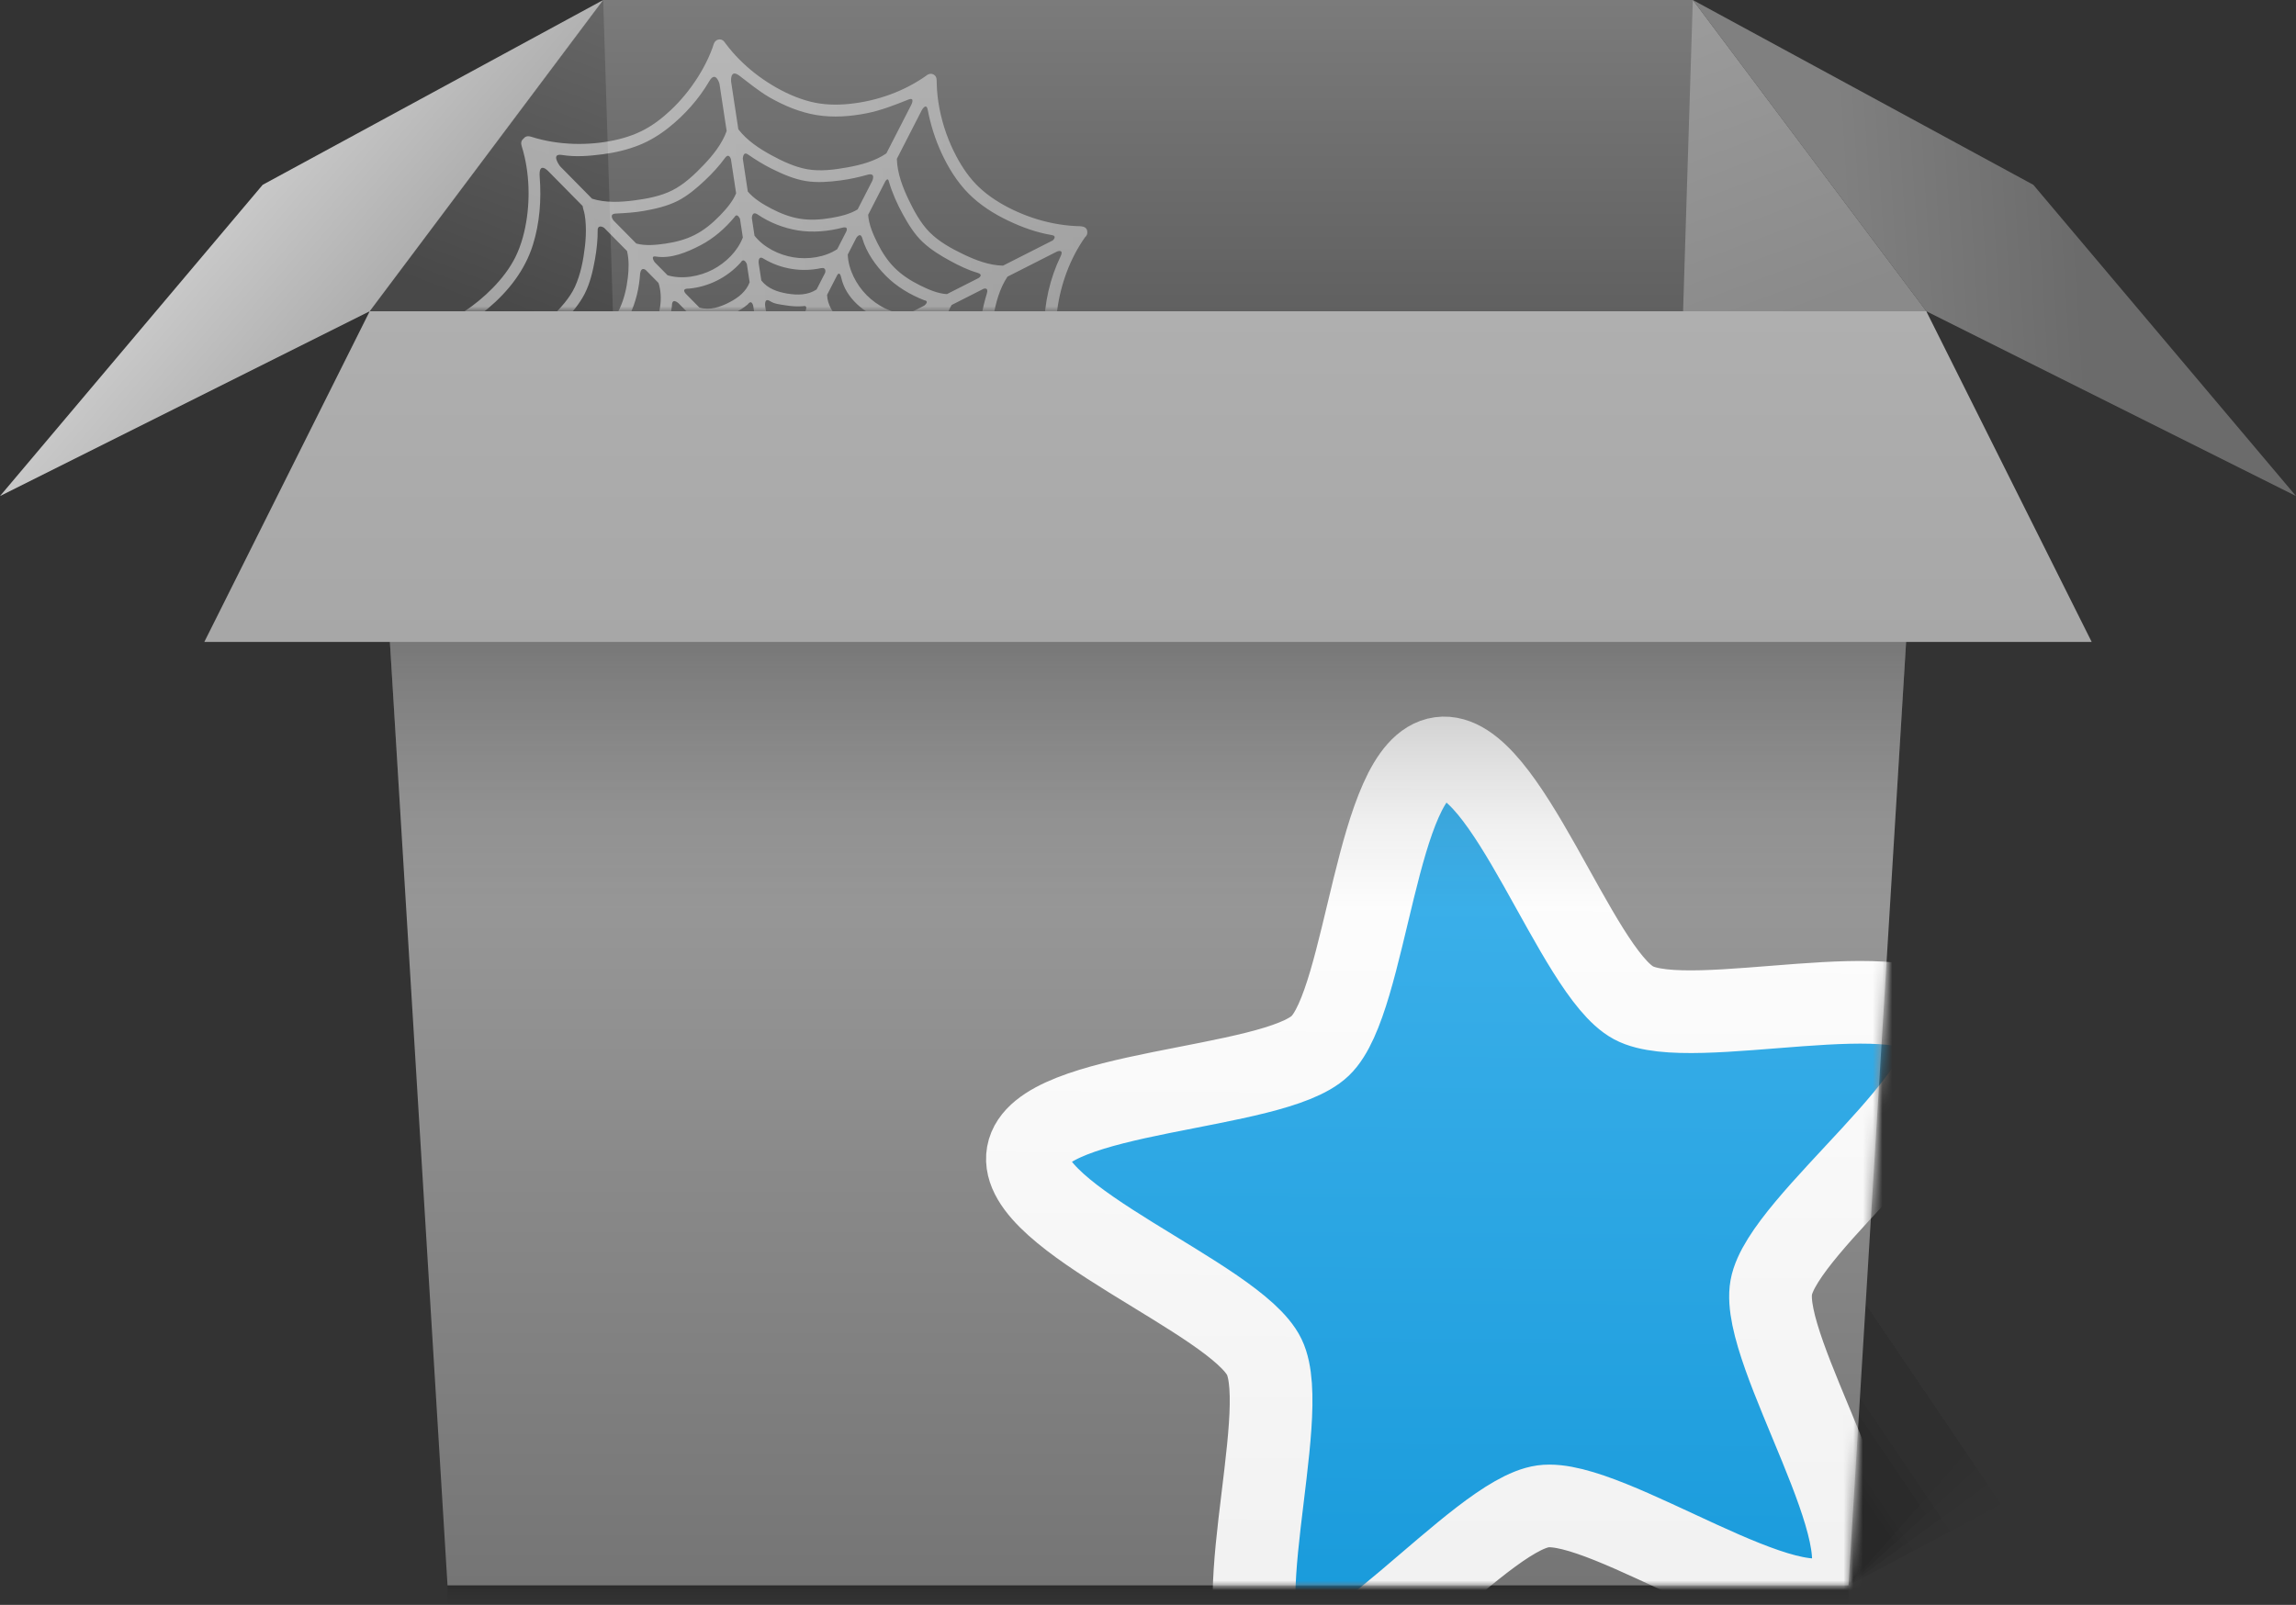 <svg xmlns="http://www.w3.org/2000/svg" width="236" height="165" fill="none" viewBox="0 0 236 165"><rect x="0" y="0" width="236" height="165" fill="#333333" stroke="none"/><path fill="url(#paint0_linear)" d="M206 154.5L206 113.5L183.471 134.335L190 163L206 154.5Z"/><path fill="url(#paint1_linear)" d="M210 148.5L206 113.5L183.471 134.335L190 163L210 148.5Z"/><path fill="url(#paint2_linear)" d="M207.5 147L206 113.5L183.471 134.335L190 163L207.5 147Z"/><path fill="url(#paint3_linear)" d="M206 145L206 113.5L183.471 134.335L190 163L206 145Z"/><path fill="url(#paint4_linear)" d="M38 32H198L190 163H46L38 32Z"/><path fill="url(#paint5_linear)" d="M46 165H190V163H46V165Z"/><mask id="mask0" width="160" height="131" x="38" y="32" mask-type="alpha" maskUnits="userSpaceOnUse"><path fill="#fff" d="M38 32H198L190 163H46L38 32Z"/></mask><g mask="url(#mask0)"><path fill="#17A1E5" d="M189.449 163.546C184.593 168.204 165.27 153.955 158.603 154.869C151.937 155.784 137.163 174.709 131.233 171.53C125.302 168.352 132.883 145.571 129.953 139.513C127.023 133.455 104.458 125.253 105.649 118.63C106.84 112.007 130.848 112.177 135.704 107.519C140.56 102.861 141.388 78.866 148.054 77.952C154.721 77.037 161.978 99.923 167.909 103.102C173.84 106.281 196.916 99.653 199.846 105.711C202.776 111.769 183.252 125.743 182.062 132.366C180.871 138.989 194.306 158.888 189.449 163.546Z"/><path fill="url(#paint6_linear)" d="M189.449 163.546C184.593 168.204 165.27 153.955 158.603 154.869C151.937 155.784 137.163 174.709 131.233 171.53C125.302 168.352 132.883 145.571 129.953 139.513C127.023 133.455 104.458 125.253 105.649 118.63C106.84 112.007 130.848 112.177 135.704 107.519C140.56 102.861 141.388 78.866 148.054 77.952C154.721 77.037 161.978 99.923 167.909 103.102C173.84 106.281 196.916 99.653 199.846 105.711C202.776 111.769 183.252 125.743 182.062 132.366C180.871 138.989 194.306 158.888 189.449 163.546Z"/><path stroke="url(#paint7_linear)" stroke-width="8.5" d="M189.449 163.546C184.593 168.204 165.27 153.955 158.603 154.869C151.937 155.784 137.163 174.709 131.233 171.53C125.302 168.352 132.883 145.571 129.953 139.513C127.023 133.455 104.458 125.253 105.649 118.63C106.84 112.007 130.848 112.177 135.704 107.519C140.56 102.861 141.388 78.866 148.054 77.952C154.721 77.037 161.978 99.923 167.909 103.102C173.84 106.281 196.916 99.653 199.846 105.711C202.776 111.769 183.252 125.743 182.062 132.366C180.871 138.989 194.306 158.888 189.449 163.546Z"/></g><path fill="url(#paint8_linear)" d="M38 32H198L190 163H46L38 32Z"/><path fill="url(#paint9_linear)" d="M62 0H174L198 32H38L62 0Z"/><path fill="url(#paint10_linear)" d="M62 0L63 32H38L62 0Z"/><path fill="url(#paint11_linear)" d="M174 0L173 32H198L174 0Z"/><path fill="url(#paint12_linear)" d="M62 0L27 19L0 51L38 32L62 0Z"/><path fill="url(#paint13_linear)" d="M174 0L209 19L236 51L198 32L174 0Z"/><mask id="mask1" width="160" height="32" x="38" y="0" mask-type="alpha" maskUnits="userSpaceOnUse"><path fill="#fff" d="M62 0H174L198 32H38L62 0Z"/></mask><g mask="url(#mask1)"><path fill="url(#paint14_linear)" d="M114.228 44.696C113.691 44.25 113.185 43.765 112.712 43.251C111.752 42.208 110.919 41.045 110.235 39.801C109.571 38.593 109.03 37.292 108.747 35.937C108.466 34.595 108.491 33.198 108.674 31.843C109.03 29.196 109.992 26.564 111.536 24.38C111.699 24.25 111.781 24.047 111.761 23.844C111.735 23.194 111.06 23.263 110.603 23.243C109.827 23.209 109.054 23.111 108.292 22.961C106.819 22.67 105.381 22.184 104.031 21.527C102.798 20.928 101.611 20.18 100.614 19.232C99.671 18.336 98.924 17.241 98.313 16.096C97.494 14.563 96.906 12.898 96.573 11.19C96.403 10.32 96.3 9.435 96.282 8.548C96.275 8.243 96.311 7.928 96.046 7.719C95.83 7.549 95.543 7.551 95.318 7.702L95.318 7.701C92.993 9.385 90.133 10.396 87.291 10.683C85.966 10.817 84.621 10.784 83.326 10.458C81.922 10.105 80.583 9.49 79.346 8.741C78.129 8.003 76.994 7.12 75.991 6.108C75.494 5.607 75.029 5.073 74.607 4.507C74.481 4.337 74.372 4.15 74.158 4.081C73.933 4.007 73.671 4.078 73.514 4.256C73.365 4.424 73.322 4.679 73.248 4.883C73.116 5.242 72.97 5.597 72.811 5.945C72.503 6.621 72.146 7.274 71.75 7.902C70.965 9.149 70.025 10.303 68.955 11.314C68.047 12.172 67.034 12.947 65.909 13.494C64.735 14.065 63.45 14.403 62.165 14.598C60.742 14.815 59.291 14.854 57.859 14.717C57.12 14.647 56.386 14.528 55.664 14.355C55.302 14.269 54.942 14.169 54.588 14.054C54.304 13.962 54.009 13.986 53.82 14.249C53.563 14.434 53.53 14.728 53.619 15.01C53.729 15.357 53.824 15.708 53.907 16.063C54.067 16.752 54.179 17.453 54.248 18.157C54.383 19.545 54.355 20.951 54.163 22.333C53.969 23.724 53.617 25.119 52.999 26.386C52.413 27.585 51.573 28.657 50.645 29.608C48.883 31.415 46.705 32.877 44.329 33.726L44.278 33.718C43.959 33.666 43.663 33.879 43.591 34.185C43.586 34.206 43.582 34.228 43.579 34.25C43.568 34.285 43.56 34.319 43.555 34.352C43.481 34.861 44.121 35.161 44.452 35.435C44.99 35.881 45.496 36.365 45.97 36.879C46.931 37.921 47.765 39.084 48.45 40.327C49.115 41.534 49.657 42.834 49.942 44.189C50.225 45.536 50.2 46.939 50.017 48.299C49.666 50.91 48.726 53.502 47.22 55.668C46.975 55.813 46.865 56.106 46.948 56.373C47.068 57.032 47.907 56.87 48.383 56.9C49.16 56.948 49.932 57.06 50.693 57.223C52.157 57.537 53.583 58.041 54.92 58.717C56.125 59.326 57.285 60.081 58.247 61.037C59.179 61.964 59.916 63.084 60.517 64.249C61.697 66.54 62.406 69.137 62.433 71.724C62.361 71.972 62.453 72.238 62.663 72.389C62.84 72.529 63.084 72.567 63.292 72.473C63.304 72.475 63.391 72.416 63.398 72.411L63.398 72.411C64.977 71.265 66.794 70.453 68.668 69.941C70.567 69.421 72.623 69.156 74.578 69.474L74.58 69.475L74.587 69.476C76.488 69.783 78.304 70.646 79.906 71.694C81.525 72.751 82.993 74.077 84.146 75.637C84.231 75.877 84.46 76.038 84.716 76.038C84.943 76.05 85.163 75.932 85.278 75.735C85.278 75.734 85.278 75.734 85.278 75.734C85.29 75.713 85.324 75.646 85.328 75.622L85.328 75.621C86.241 72.841 88.009 70.292 90.199 68.37C91.16 67.526 92.225 66.799 93.412 66.317C94.718 65.785 96.119 65.493 97.519 65.36C98.782 65.24 100.06 65.254 101.32 65.409C101.964 65.488 102.605 65.605 103.234 65.763C103.563 65.846 103.888 65.94 104.21 66.046C104.446 66.124 104.711 66.045 104.869 65.852C105.139 65.631 105.107 65.332 105.015 65.033C104.908 64.686 104.815 64.335 104.735 63.98C104.579 63.291 104.472 62.591 104.407 61.888C104.28 60.504 104.314 59.101 104.512 57.725C104.713 56.332 105.073 54.934 105.704 53.671C106.304 52.472 107.154 51.404 108.09 50.454C109.862 48.66 112.046 47.211 114.425 46.379C114.746 46.421 115.051 46.194 115.103 45.873C115.11 45.848 115.115 45.823 115.118 45.798C115.206 45.262 114.567 44.977 114.228 44.696ZM94.771 11.284C94.771 11.284 95.215 10.524 95.361 11.294C95.646 12.802 96.111 14.278 96.748 15.672C97.45 17.208 98.358 18.685 99.546 19.89C100.72 21.076 102.161 21.99 103.66 22.701C105.074 23.372 106.564 23.914 108.108 24.166C108.713 24.264 108.211 24.717 108.211 24.717L103.099 27.311C101.683 27.284 100.284 26.75 99.023 26.144C97.807 25.56 96.507 24.847 95.551 23.876C94.63 22.948 93.955 21.7 93.393 20.529C92.78 19.25 92.241 17.834 92.189 16.398C92.188 16.374 92.188 16.349 92.187 16.325L94.771 11.284ZM97.238 56.774C97.23 57.337 96.893 56.983 96.893 56.983L94.21 54.262C93.941 53.392 94.04 52.353 94.152 51.465C94.285 50.403 94.541 49.334 94.994 48.361C95.44 47.403 96.108 46.554 96.843 45.804C97.555 45.078 98.382 44.341 99.316 43.92L103.021 44.523C103.021 44.523 103.479 44.714 103.078 45.004C102.275 45.586 101.531 46.252 100.842 46.964C99.989 47.847 99.135 48.824 98.573 49.924C98.03 50.992 97.743 52.214 97.529 53.386C97.325 54.501 97.206 55.64 97.238 56.774ZM57.242 49.997C57.896 48.52 58.004 46.828 58.062 45.222C58.087 44.508 58.078 43.783 57.926 43.083C57.761 42.323 57.492 41.585 57.193 40.869C56.679 39.641 56.046 38.438 55.258 37.358C54.915 36.88 55.623 36.802 55.623 36.802L58.991 37.35C58.991 37.35 58.991 37.35 58.991 37.351C59.707 37.867 60.225 38.769 60.645 39.527C61.17 40.475 61.597 41.503 61.803 42.572C62.001 43.602 61.96 44.675 61.806 45.709C61.655 46.723 61.418 47.827 60.899 48.724L57.651 50.372C57.651 50.372 56.92 50.724 57.242 49.997ZM61.434 23.581C61.524 23.028 62.097 23.421 62.097 23.421L64.452 25.81C64.667 26.714 64.64 27.648 64.531 28.568C64.403 29.655 64.147 30.75 63.686 31.746C63.24 32.707 62.572 33.558 61.836 34.31C61.132 35.031 60.318 35.753 59.399 36.181L55.899 35.611C55.899 35.611 55.105 35.476 55.744 35.014C56.523 34.45 57.231 33.788 57.895 33.093C58.725 32.226 59.554 31.269 60.103 30.192C60.656 29.102 60.943 27.851 61.156 26.655C61.337 25.642 61.445 24.61 61.434 23.581ZM92.854 52.438C92.867 52.889 92.515 52.543 92.515 52.543L90.979 50.985C90.509 49.49 90.838 47.68 91.537 46.31C92.217 44.976 93.408 43.743 94.812 43.186L96.883 43.523C96.883 43.523 97.426 43.704 96.94 44.056C95.702 44.951 94.713 46.231 94.021 47.587C93.27 49.062 92.909 50.778 92.854 52.438ZM62.734 47.251C63.132 45.756 63.279 44.148 63.044 42.628C62.812 41.143 62.205 39.687 61.402 38.404C60.949 37.77 61.751 37.8 61.751 37.8L63.525 38.089C64.689 38.953 65.446 40.452 65.74 41.849C66.072 43.427 65.849 45.281 64.973 46.657L63.127 47.594C63.126 47.594 62.556 47.92 62.734 47.251ZM65.798 28.11C65.922 27.348 66.39 27.776 66.39 27.776L67.687 29.091C68.167 30.56 67.85 32.355 67.184 33.715C66.514 35.08 65.317 36.336 63.899 36.914L62.047 36.612C62.047 36.612 61.207 36.438 61.811 36.001C63.048 35.105 64.023 33.809 64.696 32.446C65.352 31.118 65.702 29.603 65.798 28.11ZM91.797 35.061C91.632 36.07 91.53 37.099 91.686 38.108C91.856 39.214 92.211 40.32 92.861 41.229C93.167 41.656 92.558 41.583 92.558 41.583L90.534 41.253C89.721 40.624 89.368 39.666 89.196 38.681C89.01 37.611 88.983 36.466 89.602 35.525L91.332 34.647C91.332 34.647 91.898 34.443 91.797 35.061ZM89.583 48.97C89.581 49.573 89.192 49.172 89.192 49.172L87.695 47.653C87.376 46.596 87.704 45.542 88.189 44.592C88.653 43.682 89.275 42.824 90.256 42.444L92.391 42.792C92.391 42.792 92.942 42.889 92.472 43.229C90.673 44.531 89.591 46.724 89.583 48.97ZM86.37 46.309L81.872 41.747C81.749 41.423 81.704 41.226 82.181 41.128L88.469 42.153C87.916 42.664 87.497 43.292 87.15 43.959C86.768 44.692 86.457 45.481 86.37 46.309ZM70.804 43.164C70.898 42.586 70.808 41.991 70.719 41.413C70.648 40.957 70.548 40.507 70.399 40.073C70.067 39.206 71.053 39.316 71.053 39.316L76.537 40.209C76.808 40.341 76.843 40.58 76.597 40.759L71.306 43.443C71.306 43.443 70.699 43.809 70.804 43.164ZM66.877 45.117C67.193 44.12 67.162 43.034 67.002 42.002C66.853 41.044 66.525 40.114 66.052 39.267C65.566 38.588 66.262 38.535 66.262 38.535L68.132 38.84C68.957 39.467 69.316 40.432 69.49 41.425C69.677 42.487 69.707 43.623 69.1 44.563L67.414 45.418C67.414 45.418 66.705 45.661 66.877 45.117ZM66.393 36.721C67.955 35.309 68.926 33.333 69.084 31.227C69.18 30.639 69.762 31.196 69.762 31.196L70.977 32.429C71.306 33.493 70.979 34.555 70.492 35.514C70.033 36.416 69.417 37.271 68.449 37.656L66.618 37.357C66.618 37.357 65.829 37.129 66.393 36.721ZM72.207 34.398C72.297 33.844 72.678 34.154 72.678 34.154L77.095 38.635C77.282 38.896 77.246 38.97 76.793 39.015L71.209 38.105C71.209 38.105 70.239 38.019 70.734 37.392C71.039 37.006 71.303 36.586 71.531 36.145C71.819 35.592 72.066 35.008 72.207 34.398ZM87.875 37.084C87.789 37.614 87.886 38.16 87.968 38.692C88.09 39.483 88.3 40.257 88.697 40.954L82.138 39.886C81.916 39.736 81.807 39.554 82.148 39.307L87.277 36.705C87.277 36.705 88.006 36.28 87.875 37.084ZM82.783 32.006L80.052 37.333C79.798 37.517 79.732 37.504 79.527 37.216L78.65 31.451C78.65 31.451 78.525 30.555 79.156 30.962C79.62 31.261 80.206 31.302 80.753 31.391C81.364 31.491 81.982 31.536 82.595 31.475C83.086 31.36 82.783 32.006 82.783 32.006ZM78.64 42.749C78.891 42.567 78.893 42.539 79.165 42.917L80.154 49.432C79.473 49.046 78.722 48.834 77.953 48.708L77.941 48.706C77.159 48.58 76.367 48.543 75.588 48.702L78.64 42.749ZM86.817 35.573L81.57 38.235C81.179 38.319 81.154 38.081 81.21 37.736L83.928 32.434C83.928 32.434 84.03 31.915 84.46 32.516C84.796 32.985 85.136 33.454 85.541 33.864C85.955 34.283 86.406 34.67 86.908 34.977C87.44 35.199 86.817 35.573 86.817 35.573ZM84.815 28.044L83.935 29.76C83.042 30.352 81.97 30.354 80.949 30.188C79.928 30.021 78.912 29.68 78.253 28.834L77.986 27.075C77.986 27.075 77.867 26.164 78.528 26.619C80.288 27.66 82.389 28 84.389 27.569C84.994 27.448 84.815 28.044 84.815 28.044ZM76.864 31.29C77.288 30.724 77.426 31.47 77.426 31.47L78.329 37.417C78.262 37.828 78.102 37.692 77.832 37.648L73.597 33.352C73.597 33.352 73.218 32.944 73.776 32.839C74.384 32.724 74.958 32.46 75.509 32.175C75.991 31.926 76.452 31.639 76.864 31.29ZM72.041 44.435L77.219 41.808C77.514 41.856 77.543 41.953 77.478 42.354L74.787 47.603C74.787 47.603 74.505 48.152 74.23 47.581C73.98 47.063 73.554 46.646 73.15 46.239C72.749 45.833 72.314 45.458 71.831 45.157C71.279 44.939 72.041 44.435 72.041 44.435ZM73.868 52.057L74.742 50.353C75.638 49.748 76.717 49.743 77.746 49.91L77.748 49.911L77.757 49.912C78.766 50.076 79.772 50.413 80.43 51.244L80.731 53.225C80.731 53.225 80.83 53.893 80.324 53.569C79.416 53.004 78.399 52.612 77.343 52.44L77.337 52.438C76.299 52.271 75.228 52.316 74.203 52.555C73.48 52.716 73.868 52.057 73.868 52.057ZM81.356 49.26L80.394 42.929C80.45 42.587 80.582 42.513 80.982 42.578L85.493 47.154C84.68 47.242 83.908 47.543 83.184 47.917C82.507 48.268 81.874 48.694 81.356 49.26ZM90.843 33.53L89.086 34.422C87.978 34.38 87.081 33.705 86.337 32.936C85.636 32.213 85.052 31.358 85.013 30.317L86.053 28.289C86.053 28.289 86.308 27.806 86.469 28.543C86.938 30.68 88.845 32.19 90.901 32.998C91.412 33.082 90.843 33.53 90.843 33.53ZM86.945 23.887L86.06 25.615C84.782 26.461 83.044 26.699 81.557 26.456C80.069 26.214 78.497 25.437 77.553 24.229L77.281 22.433C77.281 22.433 77.272 21.639 77.875 22.049C79.105 22.886 80.553 23.45 82.008 23.688C83.536 23.934 85.157 23.787 86.663 23.391C87.313 23.275 86.945 23.887 86.945 23.887ZM70.812 29.673C72.85 29.483 74.756 28.521 76.129 26.995C76.475 26.411 76.769 27.151 76.769 27.151L77.053 29.02C76.688 29.995 75.861 30.621 74.968 31.084C74.017 31.577 72.953 31.932 71.889 31.62L70.522 30.233C70.522 30.233 69.923 29.648 70.812 29.673ZM73.273 27.712C71.901 28.429 70.12 28.747 68.617 28.3L67.306 26.971C67.306 26.971 66.784 26.271 67.408 26.373C68.973 26.628 70.618 25.937 72.018 25.208C73.352 24.514 74.539 23.476 75.505 22.307C75.783 21.849 76.063 22.501 76.063 22.501L76.354 24.415C75.822 25.827 74.588 27.025 73.273 27.712ZM63.729 48.653L65.417 47.797C66.967 47.831 68.547 48.683 69.621 49.768C70.679 50.836 71.486 52.374 71.56 53.899L70.719 55.539C70.719 55.539 70.219 56.51 70.099 55.691C69.873 54.154 68.724 52.843 67.64 51.748C66.562 50.661 65.18 49.825 63.745 49.262C63.081 49.04 63.729 48.653 63.729 48.653ZM72.184 51.459C71.344 49.495 69.768 47.937 67.813 47.125C67.217 46.856 67.849 46.563 67.849 46.563L69.582 45.684C70.666 45.715 71.552 46.353 72.29 47.1C73.013 47.829 73.633 48.698 73.68 49.763L72.776 51.525C72.776 51.525 72.361 52.04 72.184 51.459ZM71.684 56.316L72.612 54.507C73.888 53.641 75.647 53.4 77.142 53.642L77.146 53.643L77.147 53.643C78.626 53.883 80.177 54.651 81.127 55.84L81.436 57.873C81.436 57.873 81.604 58.694 80.976 58.141C79.684 57.302 78.211 56.66 76.701 56.413L76.694 56.411C75.126 56.16 73.458 56.322 71.918 56.744C71.241 56.903 71.684 56.316 71.684 56.316ZM82.444 53.24C82.303 53.405 81.938 53.093 81.938 53.093L81.635 51.095C81.996 50.108 82.827 49.475 83.727 49.008C84.67 48.518 85.725 48.162 86.783 48.462L88.291 49.992C88.291 49.992 88.618 50.486 88.083 50.399C85.907 50.551 83.867 51.579 82.444 53.24ZM85.424 52.378C86.79 51.663 88.55 51.348 90.05 51.776L91.49 53.237C91.49 53.237 91.969 53.684 91.387 53.706C89.774 53.767 88.108 54.136 86.682 54.881C85.315 55.594 84.099 56.669 83.122 57.877C82.701 58.502 82.649 57.769 82.649 57.769L82.336 55.709C82.855 54.283 84.104 53.07 85.424 52.378ZM97.079 42.319L95.131 42.002C93.964 41.111 93.207 39.598 92.93 38.176C92.625 36.614 92.857 34.777 93.738 33.426L95.523 32.52C95.523 32.52 96.095 32.511 95.928 32.975C95.419 34.397 95.417 36.004 95.644 37.485C95.889 39.06 96.498 40.642 97.429 41.942C97.773 42.423 97.079 42.319 97.079 42.319ZM94.558 29.333C93.601 28.859 92.673 28.265 91.919 27.5C91.195 26.77 90.63 25.879 90.174 24.96C89.738 24.082 89.303 23.077 89.234 22.086L90.99 18.659C90.99 18.659 91.266 18.161 91.366 18.664C91.71 19.832 92.208 20.954 92.794 22.02C93.352 23.034 93.99 24.086 94.84 24.882C95.68 25.669 96.69 26.291 97.697 26.835C98.578 27.311 99.489 27.761 100.452 28.038C101.17 28.246 100.568 28.596 100.568 28.596L97.33 30.238C96.376 30.185 95.403 29.752 94.558 29.333ZM88.633 24.495C89.055 25.962 89.995 27.284 91.057 28.36C92.152 29.466 93.554 30.304 95.009 30.871C95.588 30.966 95.003 31.419 95.003 31.419L93.243 32.312C91.703 32.259 90.143 31.42 89.075 30.338C88.012 29.264 87.196 27.707 87.139 26.171L88.023 24.447C88.023 24.447 88.435 23.808 88.633 24.495ZM89.649 18.615L88.155 21.529C87.352 22.022 86.346 22.248 85.43 22.406C84.372 22.589 83.267 22.658 82.204 22.483C81.191 22.32 80.212 21.932 79.305 21.459C78.44 21.006 77.5 20.449 76.864 19.689L76.352 16.32C76.352 16.32 76.364 15.518 76.877 15.876C77.664 16.423 78.481 16.93 79.338 17.355C80.434 17.899 81.62 18.415 82.835 18.614C83.994 18.801 85.217 18.703 86.376 18.553C87.318 18.431 88.251 18.222 89.168 17.967C90.084 17.712 89.649 18.615 89.649 18.615ZM75.132 16.372L75.664 19.876C75.302 20.747 74.618 21.524 73.969 22.192C73.218 22.964 72.363 23.671 71.399 24.157C70.476 24.626 69.448 24.892 68.428 25.042C67.461 25.184 66.357 25.297 65.4 25.038L63.066 22.671C63.066 22.671 62.522 21.996 63.29 21.957C64.251 21.908 65.217 21.853 66.163 21.687C67.342 21.48 68.573 21.2 69.649 20.657C70.687 20.13 71.611 19.341 72.455 18.546C73.209 17.837 73.917 17.068 74.529 16.23C74.945 15.679 75.132 16.372 75.132 16.372ZM58.149 51.485L61.325 49.873C62.261 49.905 63.23 50.337 64.06 50.74C65.023 51.208 65.956 51.796 66.722 52.552C67.453 53.273 68.025 54.156 68.488 55.07C68.939 55.961 69.378 56.974 69.467 57.981L67.864 61.108C67.864 61.108 67.46 61.745 67.223 61.067C66.865 60.042 66.433 59.04 65.91 58.09C65.351 57.077 64.712 56.025 63.861 55.23C63.022 54.445 62.012 53.824 61.005 53.282C60.086 52.786 59.122 52.353 58.123 52.041C57.416 51.926 58.149 51.485 58.149 51.485ZM68.932 61.685L70.515 58.597C71.315 58.083 72.35 57.856 73.273 57.696C74.331 57.512 75.435 57.443 76.498 57.615L76.502 57.616L76.505 57.616C77.517 57.78 78.495 58.166 79.402 58.639C80.26 59.087 81.175 59.634 81.816 60.374L82.372 64.037C82.372 64.037 82.506 64.731 81.945 64.303C81.148 63.693 80.273 63.188 79.374 62.743C78.277 62.199 77.091 61.685 75.877 61.486L75.872 61.486C74.713 61.3 73.489 61.398 72.331 61.55C71.239 61.692 70.148 61.92 69.104 62.28C68.444 62.502 68.932 61.685 68.932 61.685ZM83.571 63.842L83.026 60.253C83.364 59.392 84.043 58.622 84.672 57.963C85.418 57.183 86.27 56.469 87.228 55.968C88.148 55.488 89.172 55.214 90.192 55.056C91.175 54.903 92.286 54.789 93.263 55.035L95.816 57.626C95.816 57.626 96.232 58.086 95.636 58.125C94.573 58.195 93.5 58.222 92.453 58.412C91.285 58.624 90.055 58.904 88.996 59.461C87.959 60.005 87.034 60.798 86.189 61.603C85.434 62.32 84.725 63.099 84.117 63.947C83.63 64.626 83.571 63.842 83.571 63.842ZM103.247 43.324L99.659 42.74C98.942 42.189 98.423 41.294 97.998 40.511C97.482 39.56 97.062 38.53 96.87 37.459C96.686 36.43 96.736 35.36 96.897 34.331C97.053 33.33 97.291 32.236 97.816 31.357L101.099 29.691C101.099 29.691 101.642 29.496 101.441 30.156C100.972 31.692 100.687 33.309 100.628 34.905C100.603 35.617 100.612 36.338 100.763 37.036C100.927 37.796 101.195 38.534 101.494 39.25C102.028 40.533 102.718 41.77 103.53 42.903C103.955 43.498 103.247 43.324 103.247 43.324ZM75.985 7.772C77.011 8.542 77.994 9.375 79.105 10.013C80.6 10.869 82.234 11.551 83.94 11.831C85.646 12.107 87.412 11.979 89.101 11.641C90.576 11.346 91.983 10.792 93.381 10.233C94.089 9.95 93.668 10.776 93.668 10.776L91.107 15.771C89.935 16.569 88.489 16.957 87.112 17.206C85.787 17.446 84.316 17.638 82.978 17.401C81.678 17.172 80.399 16.563 79.248 15.934C78.031 15.269 76.799 14.453 75.936 13.346C75.921 13.327 75.906 13.308 75.892 13.289L75.15 8.404C75.15 8.404 75.01 7.039 75.985 7.772ZM57.764 15.933C59.148 16.158 60.573 16.04 61.964 15.858C63.226 15.693 64.48 15.401 65.666 14.93C66.769 14.492 67.783 13.872 68.713 13.134C70.374 11.816 71.829 10.188 72.904 8.346C73.569 7.207 73.953 8.61 73.953 8.61L74.692 13.473C74.213 14.803 73.28 15.961 72.317 16.971C71.388 17.946 70.316 18.957 69.105 19.568C67.914 20.173 66.487 20.435 65.175 20.606C63.762 20.79 62.234 20.861 60.858 20.43L57.569 17.094C57.569 17.094 56.535 15.732 57.764 15.933ZM47.7 33.466C48.586 32.958 49.406 32.348 50.166 31.709C52.255 29.951 53.971 27.774 54.787 25.137C55.474 22.918 55.656 20.525 55.474 18.195C55.339 16.47 56.401 17.643 56.401 17.643L59.887 21.179C59.928 21.463 60.04 21.742 60.091 22.027C60.156 22.39 60.193 22.759 60.21 23.128C60.246 23.877 60.206 24.63 60.119 25.375C59.958 26.756 59.679 28.212 59.097 29.483C58.565 30.646 57.611 31.669 56.716 32.56C55.706 33.567 54.553 34.532 53.232 35.097C53.186 35.117 53.14 35.136 53.093 35.154L47.884 34.306C47.884 34.305 46.46 34.177 47.7 33.466ZM49.91 53.261C50.916 51.161 51.348 48.777 51.367 46.46C51.389 43.743 50.435 41.178 49.02 38.894C48.505 38.066 47.915 37.259 47.259 36.501C46.29 35.6 47.628 35.499 47.628 35.499L52.592 36.308C53.087 36.727 53.545 37.144 53.953 37.655C54.408 38.226 54.806 38.842 55.164 39.478C55.851 40.7 56.481 42.051 56.758 43.434C56.878 44.031 56.871 44.655 56.846 45.26C56.814 46.014 56.73 46.766 56.601 47.509C56.355 48.926 55.968 50.411 55.175 51.628L50.665 53.917C50.665 53.917 49.287 54.562 49.91 53.261ZM63.248 68.293C62.968 66.935 62.507 65.617 61.925 64.362C61.227 62.856 60.329 61.41 59.159 60.227C57.966 59.023 56.497 58.1 54.97 57.385C53.807 56.841 52.606 56.326 51.339 56.12C49.931 55.89 51.155 55.033 51.155 55.033L55.544 52.807C56.949 52.816 58.346 53.343 59.601 53.937C60.844 54.524 62.175 55.248 63.151 56.237C64.073 57.164 64.749 58.411 65.311 59.582C65.928 60.865 66.471 62.287 66.521 63.728L64.166 68.321C64.166 68.321 63.505 69.544 63.248 68.293ZM82.695 72.287C81.708 71.497 80.711 70.714 79.616 70.087C78.122 69.232 76.489 68.551 74.784 68.272L74.774 68.27C73.067 67.996 71.301 68.126 69.612 68.465C68.311 68.727 67.029 69.114 65.815 69.659C64.629 70.191 65.225 68.915 65.225 68.915L67.556 64.369C68.709 63.562 70.146 63.169 71.511 62.913C72.847 62.663 74.324 62.469 75.677 62.69L75.681 62.69C76.97 62.898 78.246 63.506 79.386 64.121C80.635 64.795 81.905 65.625 82.786 66.76L83.569 71.913C83.569 71.913 83.732 73.117 82.695 72.287ZM101.03 64.151C99.62 63.922 98.17 64.034 96.753 64.22C95.463 64.389 94.181 64.691 92.972 65.181C91.872 65.627 90.861 66.258 89.936 67.002C88.292 68.324 86.82 69.929 85.79 71.783C85.143 72.946 84.755 71.632 84.755 71.632L84.001 66.67C84.469 65.319 85.419 64.14 86.391 63.118C87.319 62.142 88.39 61.13 89.601 60.518C90.766 59.924 92.159 59.664 93.442 59.488C94.868 59.293 96.402 59.216 97.796 59.633L101.46 63.35C101.46 63.35 102.1 64.326 101.03 64.151ZM111.339 46.455C110.348 47.061 109.375 47.693 108.51 48.418C106.417 50.175 104.699 52.353 103.88 54.993C103.179 57.256 102.985 59.702 103.203 62.074C103.348 63.647 102.186 62.353 102.186 62.353L98.768 58.886C98.764 58.87 98.763 58.854 98.758 58.838L98.758 58.838C98.315 57.464 98.395 55.92 98.58 54.508C98.757 53.163 99.028 51.697 99.652 50.479C100.245 49.309 101.217 48.275 102.152 47.373C103.162 46.398 104.319 45.456 105.641 44.95L111.196 45.855C111.196 45.855 112.215 45.92 111.339 46.455ZM111.676 44.697L106.045 43.78C104.919 42.95 104.1 41.703 103.436 40.49C102.781 39.294 102.168 37.972 101.918 36.621C101.806 36.02 101.819 35.393 101.848 34.785C101.884 34.032 101.972 33.281 102.105 32.539C102.356 31.128 102.749 29.648 103.555 28.445L108.668 25.85C108.668 25.85 109.393 25.574 109.011 26.364C107.924 28.611 107.354 31.145 107.325 33.633C107.294 36.361 108.245 38.938 109.664 41.233C110.31 42.276 111.077 43.285 111.943 44.206C112.435 44.687 111.676 44.697 111.676 44.697Z"/></g><path fill="url(#paint15_linear)" d="M21 66H215L198 32H38L21 66Z"/><defs><linearGradient id="paint0_linear" x1="186" x2="203" y1="146.5" y2="135" gradientUnits="userSpaceOnUse"><stop stop-opacity=".06"/><stop offset=".141" stop-opacity=".04"/><stop offset=".276" stop-opacity=".03"/><stop offset=".422" stop-opacity=".02"/><stop offset=".563" stop-opacity=".01"/><stop offset="1" stop-opacity="0"/></linearGradient><linearGradient id="paint1_linear" x1="185.545" x2="202.537" y1="145.81" y2="134.299" gradientUnits="userSpaceOnUse"><stop stop-opacity=".06"/><stop offset=".141" stop-opacity=".04"/><stop offset=".276" stop-opacity=".03"/><stop offset=".422" stop-opacity=".02"/><stop offset=".563" stop-opacity=".01"/><stop offset="1" stop-opacity="0"/></linearGradient><linearGradient id="paint2_linear" x1="185.545" x2="202.537" y1="145.81" y2="134.299" gradientUnits="userSpaceOnUse"><stop stop-opacity=".06"/><stop offset=".141" stop-opacity=".04"/><stop offset=".276" stop-opacity=".03"/><stop offset=".422" stop-opacity=".02"/><stop offset=".563" stop-opacity=".01"/><stop offset="1" stop-opacity="0"/></linearGradient><linearGradient id="paint3_linear" x1="185.545" x2="202.537" y1="145.81" y2="134.299" gradientUnits="userSpaceOnUse"><stop stop-opacity=".06"/><stop offset=".141" stop-opacity=".04"/><stop offset=".276" stop-opacity=".03"/><stop offset=".422" stop-opacity=".02"/><stop offset=".563" stop-opacity=".01"/><stop offset="1" stop-opacity="0"/></linearGradient><linearGradient id="paint4_linear" x1="118.134" x2="118.134" y1="32.106" y2="163" gradientUnits="userSpaceOnUse"><stop stop-color="#B4B4B4"/><stop offset="1" stop-color="#757575"/></linearGradient><linearGradient id="paint5_linear" x1="118" x2="118" y1="163" y2="165" gradientUnits="userSpaceOnUse"><stop stop-opacity=".2"/><stop offset=".075" stop-opacity=".13"/><stop offset=".208" stop-opacity=".09"/><stop offset=".314" stop-opacity=".07"/><stop offset=".485" stop-opacity=".05"/><stop offset="1" stop-opacity="0"/></linearGradient><linearGradient id="paint6_linear" x1="153.08" x2="152.529" y1="77.952" y2="172.006" gradientUnits="userSpaceOnUse"><stop stop-color="#41B3EC"/><stop offset="1" stop-color="#1699DA"/></linearGradient><linearGradient id="paint7_linear" x1="153.08" x2="152.529" y1="77.952" y2="172.006" gradientUnits="userSpaceOnUse"><stop stop-color="#fff"/><stop offset="1" stop-color="#F0F0F0"/></linearGradient><linearGradient id="paint8_linear" x1="118" x2="118" y1="63.5" y2="93.5" gradientUnits="userSpaceOnUse"><stop stop-opacity=".3"/><stop offset=".229" stop-opacity=".21"/><stop offset=".688" stop-opacity=".06"/><stop offset="1" stop-opacity="0"/></linearGradient><linearGradient id="paint9_linear" x1="118.134" x2="118.134" y1="0" y2="32.106" gradientUnits="userSpaceOnUse"><stop stop-color="#7B7B7B"/><stop offset="1" stop-color="#606060"/></linearGradient><linearGradient id="paint10_linear" x1="63" x2="50.629" y1="0" y2="32.106" gradientUnits="userSpaceOnUse"><stop stop-color="#676767"/><stop offset="1" stop-color="#484848"/></linearGradient><linearGradient id="paint11_linear" x1="174" x2="185.639" y1="1" y2="32.106" gradientUnits="userSpaceOnUse"><stop stop-color="#9B9B9B"/><stop offset="1" stop-color="#8A8A8A"/></linearGradient><linearGradient id="paint12_linear" x1="45" x2="24" y1="35.5" y2="17.5" gradientUnits="userSpaceOnUse"><stop stop-color="#A2A2A2"/><stop offset="1" stop-color="#CDCDCD"/></linearGradient><linearGradient id="paint13_linear" x1="189.5" x2="213.5" y1="23" y2="21.5" gradientUnits="userSpaceOnUse"><stop stop-color="gray"/><stop offset="1" stop-color="#6B6B6B"/></linearGradient><linearGradient id="paint14_linear" x1="58.064" x2="112.238" y1="43.282" y2="40.129" gradientUnits="userSpaceOnUse"><stop stop-color="#fff" stop-opacity=".5"/><stop offset="1" stop-color="#fff" stop-opacity=".4"/></linearGradient><linearGradient id="paint15_linear" x1="118.134" x2="118.134" y1="32.106" y2="65.859" gradientUnits="userSpaceOnUse"><stop stop-color="#AFAFAF"/><stop offset="1" stop-color="#A7A7A7"/></linearGradient></defs></svg>
